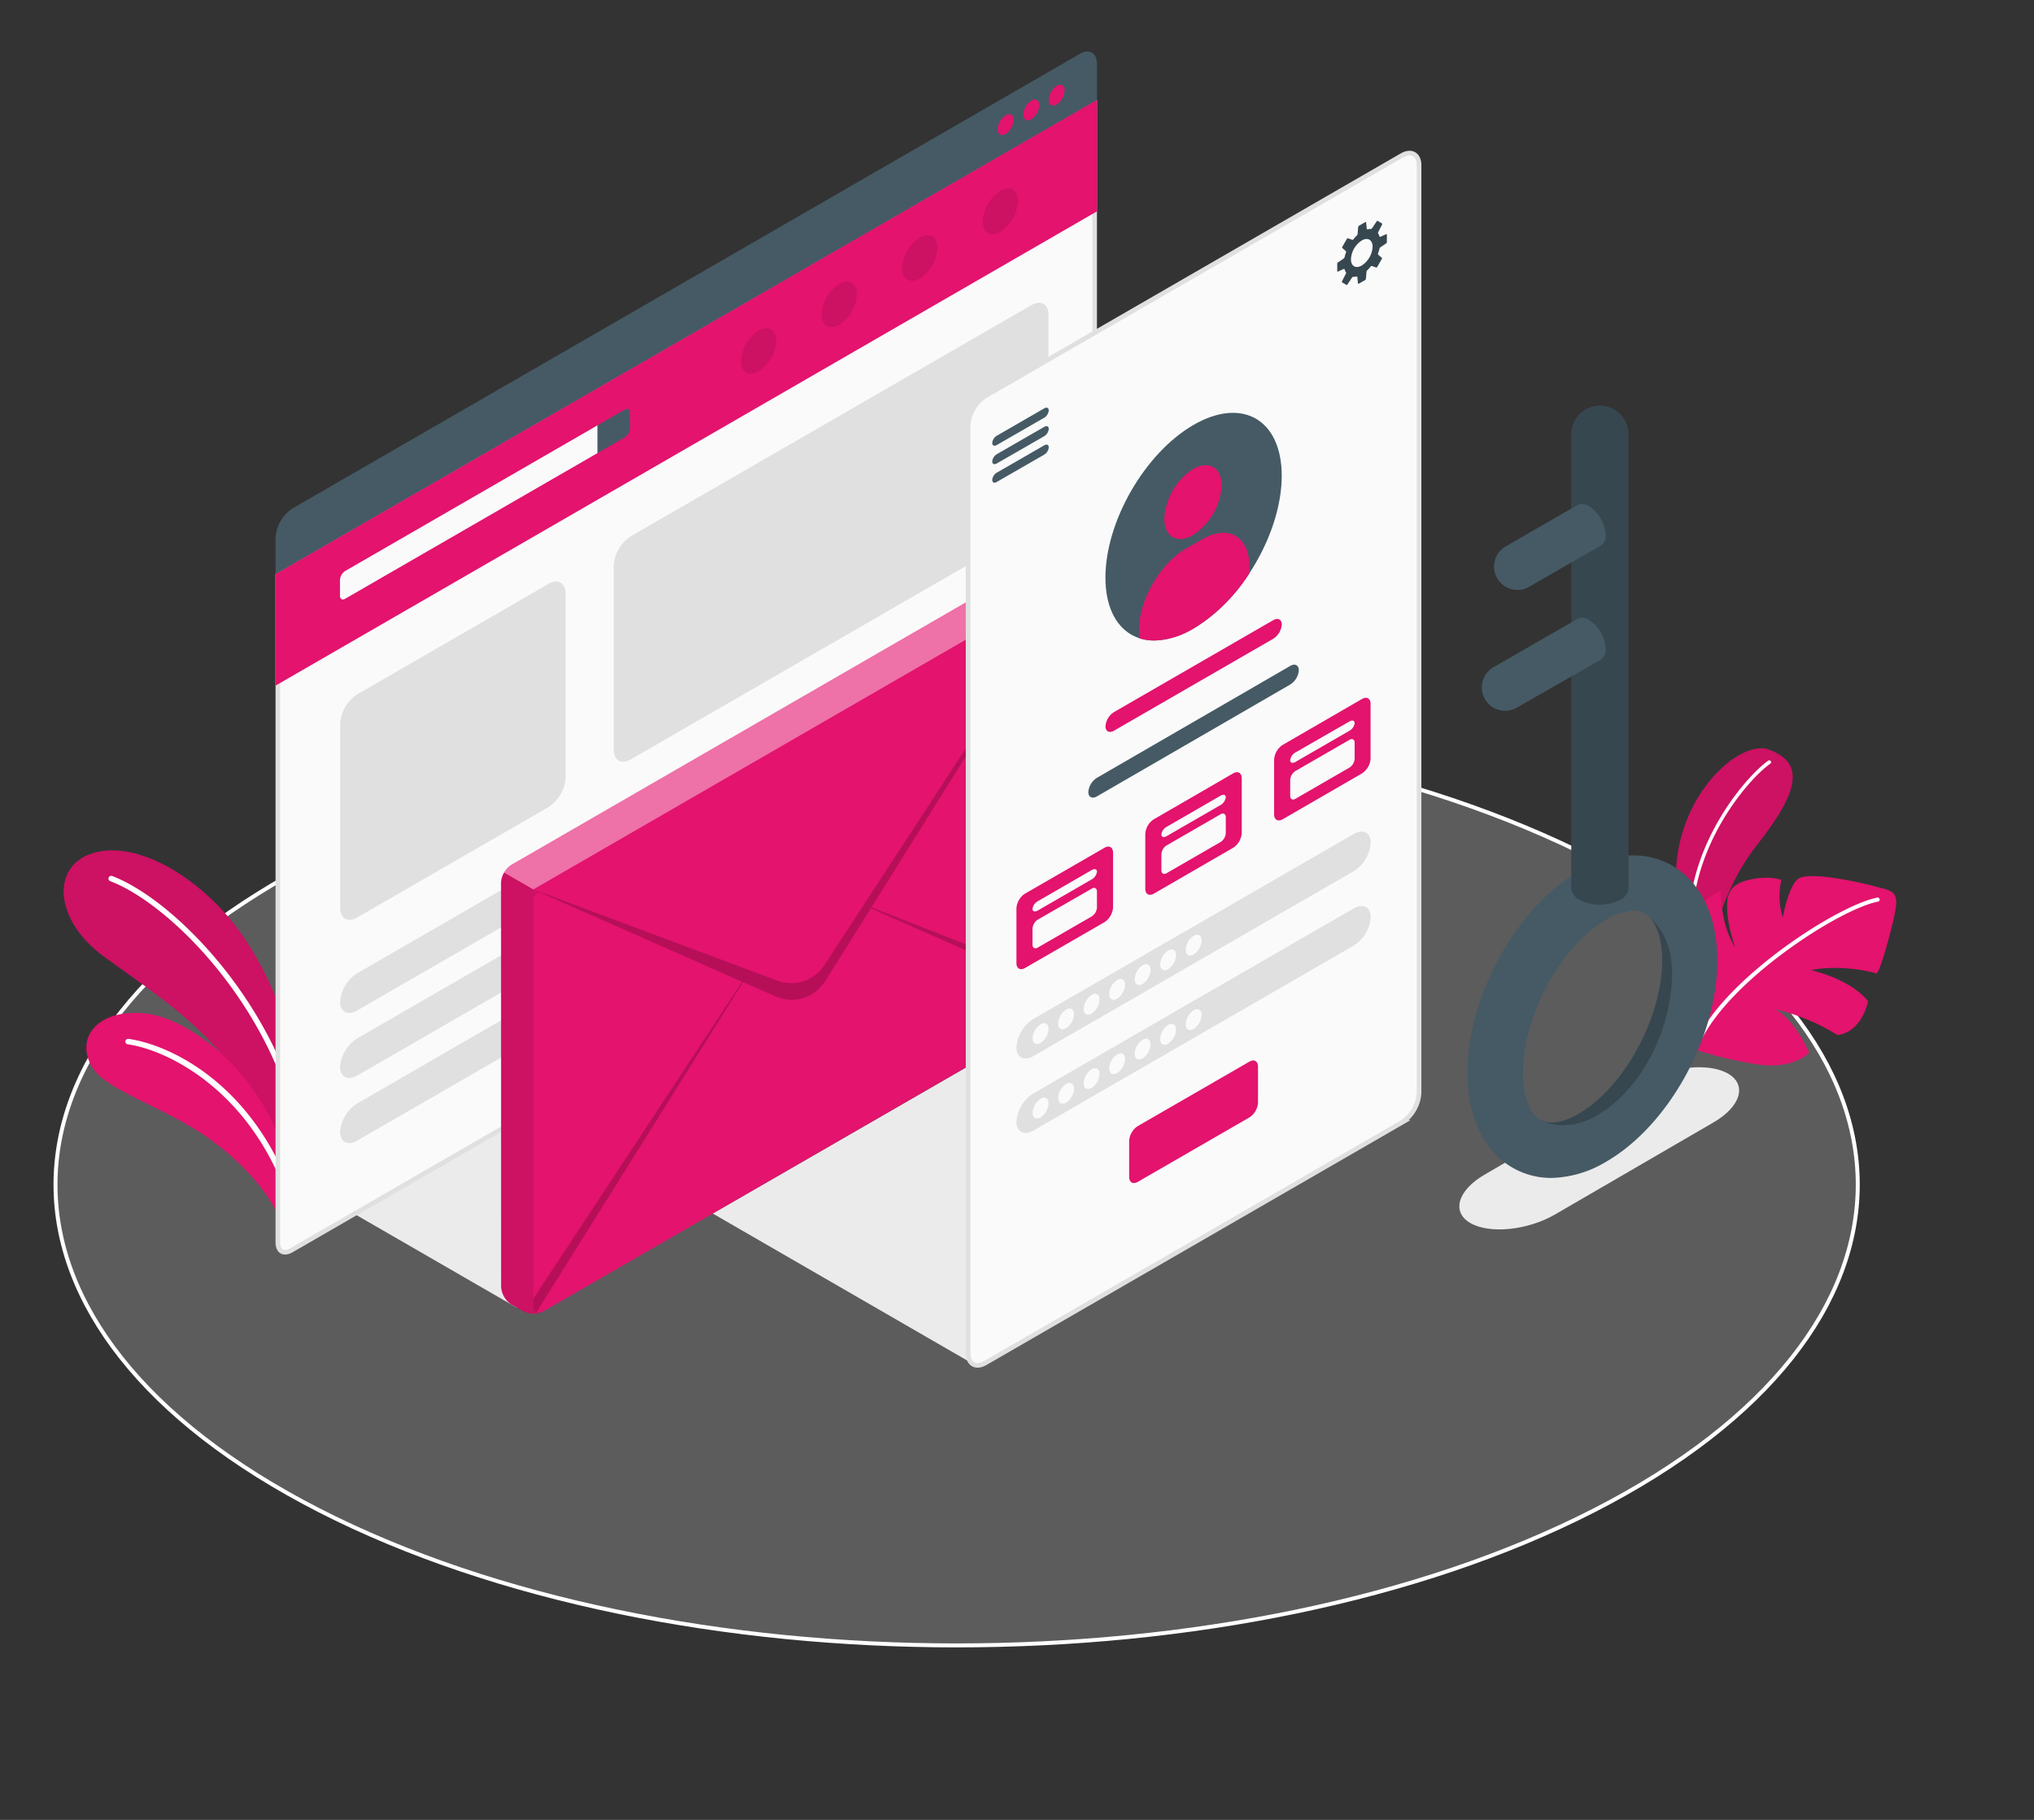<svg xmlns="http://www.w3.org/2000/svg" xmlns:xlink="http://www.w3.org/1999/xlink" width="513" height="459" viewBox="0 0 513 459">
  <rect x="0" y="0" width="513" height="459" fill="#333333" stroke="none"/>
  <defs>
    <clipPath id="clip-login_emailaddress-image">
      <rect width="513" height="459"/>
    </clipPath>
  </defs>
  <g id="login_emailaddress-image" clip-path="url(#clip-login_emailaddress-image)">
    <rect width="513" height="459" fill="rgba(255,255,255,0)"/>
    <g id="Group_216" data-name="Group 216" transform="translate(-384 -307)">
      <g id="freepik--Floor--inject-2" transform="translate(379.116 269.961)">
        <path id="freepik--floor--inject-2-2" data-name="freepik--floor--inject-2" d="M85.45,418c88.76,45.38,232.67,45.38,321.42,0s88.76-119,0-164.33-232.66-45.38-321.42,0S-3.3,372.63,85.45,418Z" fill="rgba(255,255,255,0.2)" stroke="#fff" stroke-width="1"/>
      </g>
      <g id="freepik--Shadows--inject-2" transform="translate(379.116 269.961)">
        <path id="freepik--Shadow--inject-2" d="M375.73,345.51c4.87,2.81,14.43,1.84,21.35-2.16L437,320.16c6.93-4,8.59-9.52,3.72-12.34S426.3,306,419.37,310l-39.9,23.21C372.54,337.18,370.87,342.7,375.73,345.51Z" fill="#ebebeb"/>
        <path id="freepik--shadow--inject-2-2" data-name="freepik--shadow--inject-2" d="M135.31,366.9,94.69,343.45,135.31,320Z" fill="#ebebeb"/>
        <path id="freepik--shadow--inject-2-3" data-name="freepik--shadow--inject-2" d="M250.12,380.93l-65.47-37.82,65.48-37.75Z" fill="#ebebeb"/>
      </g>
      <g id="freepik--Plants--inject-2" transform="translate(379.116 269.961)">
        <g id="freepik--plants--inject-2-2" data-name="freepik--plants--inject-2">
          <path id="Path_77" data-name="Path 77" d="M80.36,312.07c.12-9.5-6.52-29.27-16.23-41.72S39,248.69,28,252.32c-10.3,3.39-9.35,16.85,3,25.92s30.9,20.49,36.19,36l11.25,19Z" fill="#e3136e"/>
          <path id="Path_78" data-name="Path 78" d="M80.36,312.07c.12-9.5-6.52-29.27-16.23-41.72S39,248.69,28,252.32c-10.3,3.39-9.35,16.85,3,25.92s30.9,20.49,36.19,36l11.25,19Z" opacity="0.1"/>
          <path id="Path_79" data-name="Path 79" d="M80.91,325.08a.69.69,0,0,1-.62-.57c-6-32.51-31.9-59.19-47.53-65.2a.7.7,0,1,1,.5-1.3c15.93,6.13,42.33,33.25,48.39,66.25a.69.69,0,0,1-.55.81Z" fill="#fff"/>
          <path id="Path_80" data-name="Path 80" d="M75.82,345.78c-1.46-5.36-7.88-14.25-18.34-21.66-11.58-8.19-26.3-12.07-29.63-18.38-4-7.58,2.43-14.62,14.4-13S75.1,311,78.18,335.66Z" fill="#e3136e"/>
          <path id="Path_81" data-name="Path 81" d="M78.21,340.2a.7.7,0,0,1-.6-.46C68,311.83,46.92,301.82,37.12,300.43a.692.692,0,1,1,.19-1.37c10.84,1.54,31.81,11.74,41.62,40.22a.71.71,0,0,1-.43.89.74.74,0,0,1-.29.03Z" fill="#fff"/>
        </g>
        <g id="freepik--plants--inject-2-3" data-name="freepik--plants--inject-2">
          <path id="Path_82" data-name="Path 82" d="M434.93,285s1.33-20,13.13-34.9,11.08-21,2.94-24-27,14.95-22.84,38.9S434.93,285,434.93,285Z" fill="#e3136e"/>
          <path id="Path_83" data-name="Path 83" d="M434.93,285s1.33-20,13.13-34.9,11.08-21,2.94-24-27,14.95-22.84,38.9S434.93,285,434.93,285Z" opacity="0.1"/>
          <path id="Path_84" data-name="Path 84" d="M431.32,273.58a.47.47,0,0,1-.47-.43c-1.37-22.06,14.2-40.16,20-44.26a.45.45,0,0,1,.64.11.47.47,0,0,1-.11.65c-5.72,4-21,21.77-19.64,43.44a.47.47,0,0,1-.43.49Z" fill="#fff"/>
          <path id="Path_85" data-name="Path 85" d="M431.72,301.56A105.371,105.371,0,0,0,448,305.48c9.14,1.44,13.18-2.93,13.18-2.93s-3.6-8.57-8.79-11a51.109,51.109,0,0,1,15.86,6.51s5.58.09,7.8-8.43c0,0-3.3-5.13-14.4-7.9,0,0,6.75-1.7,16.48.78.73.29,3.84-10.72,4.78-15.8s-1.1-5-5.06-6.09-17.09-4-19.57-1.83-3.74,9.63-3.74,9.63a17.58,17.58,0,0,1-.37-9.44s-3.56-1.39-9.1.22c-4.52,1.31-4.74,4.39-4.54,7.87a33.87,33.87,0,0,0,2,8.84s-3.53-4.52-3.64-14.33c0,0-9.26,4.6-10.84,13.8C427.13,280.37,425.91,295,431.72,301.56Z" fill="#e3136e"/>
          <path id="Path_86" data-name="Path 86" d="M433.46,299.78a.53.53,0,0,0,.47-.29c7.37-15.33,34.8-33.14,44.62-35.05a.51.51,0,0,0,.41-.6.53.53,0,0,0-.61-.41c-10,1.95-37.86,20-45.35,35.61a.52.52,0,0,0,.24.69A.591.591,0,0,0,433.46,299.78Z" fill="#fff"/>
        </g>
      </g>
      <g id="freepik--computer-screen--inject-2" transform="translate(379.116 269.961)">
        <path id="Path_87" data-name="Path 87" d="M76.78,352.86c-1.13,0-1.81-.93-1.81-2.5V182.15L281,63.22V230.75a8.93,8.93,0,0,1-4,7L78.42,352.35A3.33,3.33,0,0,1,76.78,352.86Z" fill="#fafafa"/>
        <path id="Path_88" data-name="Path 88" d="M280.38,64.23V230.75a8.45,8.45,0,0,1-3.75,6.49L78.13,351.84a2.77,2.77,0,0,1-1.35.44c-1.11,0-1.23-1.35-1.23-1.92V182.49L280.38,64.23m1.17-2L74.38,181.81V350.36c0,2,1,3.09,2.4,3.09a3.919,3.919,0,0,0,1.93-.59L277.22,238.25a9.58,9.58,0,0,0,4.33-7.5V62.2Z" fill="#e0e0e0"/>
        <path id="Path_89" data-name="Path 89" d="M74.39,181.81v28.15L281.55,90.35V62.2Z" fill="#e3136e"/>
        <path id="Path_90" data-name="Path 90" d="M90.63,183.31v4c0,.82.59,1.16,1.3.75l63.69-36.77v-7L91.93,181.06a2.91,2.91,0,0,0-1.3,2.25Z" fill="#fafafa"/>
        <path id="Path_91" data-name="Path 91" d="M162.45,140.35c.72-.42,1.3-.08,1.3.75v4a2.89,2.89,0,0,1-1.3,2.25l-6.83,3.94v-7Z" fill="#455a64"/>
        <path id="Path_92" data-name="Path 92" d="M74.38,172.74a9.58,9.58,0,0,1,4.33-7.5L277.22,50.63c2.39-1.38,4.33-.26,4.33,2.5V62.2L74.38,181.81Z" fill="#455a64"/>
        <path id="Path_93" data-name="Path 93" d="M258.52,66.14a4.47,4.47,0,0,0-2,3.51c0,1.3.91,1.82,2,1.18a4.49,4.49,0,0,0,2-3.52C260.56,66,259.65,65.49,258.52,66.14Z" fill="#e3136e"/>
        <path id="Path_94" data-name="Path 94" d="M265,62.42a4.47,4.47,0,0,0-2,3.51c0,1.3.91,1.82,2,1.18a4.51,4.51,0,0,0,2-3.52C267,62.29,266.08,61.77,265,62.42Z" fill="#e3136e"/>
        <path id="Path_95" data-name="Path 95" d="M271.39,58.7a4.47,4.47,0,0,0-2,3.51c0,1.3.91,1.82,2,1.18a4.51,4.51,0,0,0,2-3.52C273.42,58.57,272.51,58.05,271.39,58.7Z" fill="#e3136e"/>
        <g id="Group_215" data-name="Group 215" opacity="0.1">
          <path id="Path_96" data-name="Path 96" d="M216.55,108.67a9.82,9.82,0,0,0-4.43,7.7c0,2.83,2,4,4.43,2.56a9.8,9.8,0,0,0,4.44-7.69C221,108.41,219,107.26,216.55,108.67Z"/>
          <path id="Path_97" data-name="Path 97" d="M196.25,120.4a9.8,9.8,0,0,0-4.44,7.69c0,2.83,2,4,4.44,2.57a9.82,9.82,0,0,0,4.43-7.7C200.68,120.13,198.7,119,196.25,120.4Z"/>
          <path id="Path_98" data-name="Path 98" d="M236.86,97a9.8,9.8,0,0,0-4.43,7.69c0,2.83,2,4,4.43,2.56a9.79,9.79,0,0,0,4.44-7.69C241.3,96.68,239.32,95.53,236.86,97Z"/>
          <path id="Path_99" data-name="Path 99" d="M257.18,85.2a9.8,9.8,0,0,0-4.44,7.69c0,2.83,2,4,4.44,2.56a9.8,9.8,0,0,0,4.44-7.69C261.62,84.93,259.63,83.78,257.18,85.2Z"/>
        </g>
        <path id="Path_100" data-name="Path 100" d="M95,212.15l48.21-27.84c2.39-1.38,4.33-.26,4.33,2.5V233.1a9.58,9.58,0,0,1-4.33,7.5L95,268.43c-2.39,1.38-4.33.26-4.33-2.5V219.65a9.58,9.58,0,0,1,4.33-7.5Z" fill="#e0e0e0"/>
        <path id="Path_101" data-name="Path 101" d="M164,172.28,265,114c2.39-1.39,4.33-.27,4.33,2.5v46.28a9.58,9.58,0,0,1-4.33,7.5L164,228.56c-2.39,1.38-4.33.26-4.33-2.5V179.78a9.58,9.58,0,0,1,4.33-7.5Z" fill="#e0e0e0"/>
        <path id="Path_102" data-name="Path 102" d="M95,282.5l76.64-44.25c2.4-1.38,4.34-.4,4.34,2.19a9.29,9.29,0,0,1-4.33,7.19L95,291.88c-2.39,1.38-4.33.4-4.33-2.19A9.29,9.29,0,0,1,95,282.5Z" fill="#e0e0e0"/>
        <path id="Path_103" data-name="Path 103" d="M95,298.92l76.64-44.25c2.4-1.38,4.34-.4,4.34,2.19a9.29,9.29,0,0,1-4.33,7.19L95,308.3c-2.39,1.38-4.33.4-4.33-2.19A9.29,9.29,0,0,1,95,298.92Z" fill="#e0e0e0"/>
        <path id="Path_104" data-name="Path 104" d="M95,315.33l76.64-44.25c2.4-1.38,4.34-.4,4.34,2.19a9.29,9.29,0,0,1-4.33,7.19L95,324.71c-2.39,1.38-4.33.4-4.33-2.19A9.29,9.29,0,0,1,95,315.33Z" fill="#e0e0e0"/>
      </g>
      <g id="freepik--Envelope--inject-2" transform="translate(379.116 269.961)">
        <g id="freepik--Letter--inject-2">
          <path id="Path_105" data-name="Path 105" d="M131.25,259.67a5.77,5.77,0,0,1,2.6-4.5l132.91-76.73a5.74,5.74,0,0,1,5.2,0l2.93,1.69a5.74,5.74,0,0,1,2.59,4.5V286.51a5.76,5.76,0,0,1-2.59,4.5L142,367.74a5.74,5.74,0,0,1-5.2,0l-2.93-1.69a5.76,5.76,0,0,1-2.6-4.5Z" fill="#e3136e"/>
          <path id="Path_106" data-name="Path 106" d="M132,257.11l7.38,4.26,137.33-79.3a5.47,5.47,0,0,0-1.83-1.95L272,178.44a5.7,5.7,0,0,0-5.18,0L133.85,255.17A5.38,5.38,0,0,0,132,257.11Z" fill="#fff" opacity="0.4"/>
          <path id="Path_107" data-name="Path 107" d="M131.25,259.67V361.55a5.76,5.76,0,0,0,2.6,4.5l2.93,1.69a3.832,3.832,0,0,0,.71.32,5.782,5.782,0,0,0,1.07.25,6.4,6.4,0,0,0,2.05-.08,3.8,3.8,0,0,0,.51-.13l.31-.12a1.58,1.58,0,0,1-1.25,0,1.8,1.8,0,0,1-.79-1.71V264.37a2.29,2.29,0,0,1,1.35-2.22l-1.35-.78L132,257.11A5.32,5.32,0,0,0,131.25,259.67Z" opacity="0.1"/>
          <path id="Path_108" data-name="Path 108" d="M139.39,261.37l61.55,23a10,10,0,0,0,11.87-3.91l9.88-15.14,54.52-83.53-52.55,84.1,52.82,20.67a5.37,5.37,0,0,1-.81,2.59l-52.15-23L213,284.5a10,10,0,0,1-12.52,3.84l-8.18-3.61L140.18,368a1.8,1.8,0,0,1-.79-1.71V364.6l52.68-79.93Z" opacity="0.2"/>
        </g>
      </g>
      <g id="freepik--mobile-screen--inject-2" transform="translate(379.116 269.961)">
        <path id="Path_109" data-name="Path 109" d="M249.05,144.41v233.9c0,2.76,1.94,3.88,4.33,2.5l105.08-60.67a9.58,9.58,0,0,0,4.33-7.5V78.74c0-2.76-1.94-3.88-4.33-2.5L253.38,136.91a9.56,9.56,0,0,0-4.33,7.5Z" fill="#fafafa" stroke="#e0e0e0" stroke-miterlimit="10" stroke-width="1.17"/>
        <path id="Path_110" data-name="Path 110" d="M255.14,148.76a2.39,2.39,0,0,1,1.13-1.82l12-6.91c.62-.36,1.12-.12,1.12.53a2.38,2.38,0,0,1-1.12,1.82l-12,6.91C255.65,149.65,255.14,149.41,255.14,148.76Z" fill="#455a64"/>
        <path id="Path_111" data-name="Path 111" d="M255.14,153.42a2.38,2.38,0,0,1,1.13-1.82l12-6.91c.62-.36,1.12-.12,1.12.52a2.38,2.38,0,0,1-1.12,1.83l-12,6.9C255.65,154.3,255.14,154.07,255.14,153.42Z" fill="#455a64"/>
        <path id="Path_112" data-name="Path 112" d="M255.14,158.08a2.38,2.38,0,0,1,1.13-1.82l12-6.91c.62-.36,1.12-.13,1.12.52a2.36,2.36,0,0,1-1.12,1.82l-12,6.91C255.65,159,255.14,158.73,255.14,158.08Z" fill="#455a64"/>
        <path id="Path_113" data-name="Path 113" d="M354.67,98.1V96.23a.13.13,0,0,0-.19-.12l-1.44.65a.17.17,0,0,1-.24-.11,3.069,3.069,0,0,0-.32-.71.39.39,0,0,1,0-.35l1-1.94a.21.21,0,0,0-.09-.28l-1-.6a.22.22,0,0,0-.28.07l-1.2,1.8a.37.37,0,0,1-.31.15,3.56,3.56,0,0,0-.78.08.17.17,0,0,1-.22-.15l-.16-1.57a.116.116,0,0,0-.19-.1l-1.62.93a.43.43,0,0,0-.19.3l-.16,1.8a.651.651,0,0,1-.17.34,9,9,0,0,0-.9,1,.3.3,0,0,1-.32.09l-1-.36a.25.25,0,0,0-.29.11l-1.19,2.06a.26.26,0,0,0,.05.3l.84.72a.32.32,0,0,1,.08.32,10.062,10.062,0,0,0-.38,1.26.62.62,0,0,1-.2.31l-1.48,1a.44.44,0,0,0-.17.32v1.86a.12.12,0,0,0,.19.12l1.44-.65a.18.18,0,0,1,.24.12,3.07,3.07,0,0,0,.32.71.39.39,0,0,1,0,.35l-1,1.93a.23.23,0,0,0,.09.29l1,.6a.22.22,0,0,0,.28-.07l1.2-1.8a.37.37,0,0,1,.31-.15,3.56,3.56,0,0,0,.78-.08.17.17,0,0,1,.22.15l.16,1.57c0,.11.09.16.19.1l1.62-.93a.46.46,0,0,0,.19-.31l.16-1.8a.59.59,0,0,1,.17-.33,9,9,0,0,0,.9-1,.3.3,0,0,1,.32-.09l1,.36a.25.25,0,0,0,.29-.11l1.19-2.06a.26.26,0,0,0-.06-.31l-.83-.71a.32.32,0,0,1-.08-.32,10.056,10.056,0,0,0,.38-1.26.54.54,0,0,1,.2-.31l1.48-1A.46.46,0,0,0,354.67,98.1Zm-6.33,5.9c-1.51.88-2.73.17-2.73-1.57a6,6,0,0,1,2.73-4.74c1.51-.87,2.73-.16,2.73,1.58a6,6,0,0,1-2.73,4.73Z" fill="#37474f"/>
        <path id="Path_114" data-name="Path 114" d="M305.92,144.2c12.28-7.09,22.23-1.34,22.23,12.84s-9.95,31.41-22.23,38.5-22.23,1.34-22.23-12.83S293.64,151.29,305.92,144.2Z" fill="#455a64"/>
        <path id="Path_115" data-name="Path 115" d="M305.77,155.36c4-2.3,7.21-.44,7.21,4.16A15.94,15.94,0,0,1,305.77,172c-4,2.3-7.22.44-7.22-4.16a15.93,15.93,0,0,1,7.22-12.48Z" fill="#e3136e"/>
        <path id="Path_116" data-name="Path 116" d="M320,179.88c0-7.55-5.31-10.62-11.85-6.84L304,175.4c-6.54,3.78-11.85,13-11.85,20.53V198a12.43,12.43,0,0,0,3.82.59,20.14,20.14,0,0,0,9.91-3A43.81,43.81,0,0,0,320,181.64Z" fill="#e3136e"/>
        <path id="Path_117" data-name="Path 117" d="M285.86,216.63,326,193.46c1.19-.69,2.16-.2,2.16,1.1a4.65,4.65,0,0,1-2.16,3.59l-40.13,23.17c-1.2.7-2.17.2-2.17-1.09A4.64,4.64,0,0,1,285.86,216.63Z" fill="#e3136e"/>
        <path id="Path_118" data-name="Path 118" d="M281.55,233.21,330.29,205c1.2-.69,2.17-.2,2.17,1.1a4.64,4.64,0,0,1-2.17,3.59L281.55,237.9c-1.2.69-2.17.2-2.17-1.1A4.64,4.64,0,0,1,281.55,233.21Z" fill="#455a64"/>
        <path id="Path_119" data-name="Path 119" d="M331.59,227.74l13.65-7.88c.72-.41,1.3-.22,1.3.43a2.61,2.61,0,0,1-1.3,1.92l-13.65,7.88c-.71.41-1.3.22-1.3-.42A2.64,2.64,0,0,1,331.59,227.74Z" fill="#37474f"/>
        <path id="Path_120" data-name="Path 120" d="M263.4,262.43l20.05-11.57c1.19-.69,2.16-.13,2.16,1.25v13.76a4.8,4.8,0,0,1-2.16,3.75L263.4,281.19c-1.19.69-2.16.13-2.16-1.25V266.18A4.8,4.8,0,0,1,263.4,262.43Z" fill="#e3136e"/>
        <path id="Path_121" data-name="Path 121" d="M266.6,264.35l13.65-7.88c.72-.41,1.3-.22,1.3.42a2.61,2.61,0,0,1-1.3,1.93L266.6,266.7c-.72.41-1.3.22-1.3-.42A2.61,2.61,0,0,1,266.6,264.35Z" fill="#fafafa"/>
        <path id="Path_122" data-name="Path 122" d="M265.3,271.29v4c0,.83.58,1.16,1.3.75l13.65-7.88a2.87,2.87,0,0,0,1.3-2.25v-4c0-.83-.58-1.16-1.3-.75L266.6,269A2.89,2.89,0,0,0,265.3,271.29Z" fill="#fafafa"/>
        <path id="Path_123" data-name="Path 123" d="M295.9,243.67l20-11.57c1.2-.69,2.17-.13,2.17,1.25v13.76a4.78,4.78,0,0,1-2.17,3.75l-20,11.57c-1.2.69-2.16.13-2.16-1.25V247.42a4.77,4.77,0,0,1,2.16-3.75Z" fill="#e3136e"/>
        <path id="Path_124" data-name="Path 124" d="M299.1,245.59l13.65-7.88c.71-.41,1.29-.22,1.29.42a2.63,2.63,0,0,1-1.29,1.93l-13.65,7.88c-.72.41-1.3.22-1.3-.43a2.61,2.61,0,0,1,1.3-1.92Z" fill="#fafafa"/>
        <path id="Path_125" data-name="Path 125" d="M297.8,252.53v4c0,.83.58,1.16,1.3.75l13.65-7.88a2.89,2.89,0,0,0,1.29-2.25v-4c0-.83-.59-1.16-1.3-.75l-13.65,7.88a2.87,2.87,0,0,0-1.29,2.25Z" fill="#fafafa"/>
        <path id="Path_126" data-name="Path 126" d="M328.4,224.91l20-11.58c1.19-.69,2.16-.13,2.16,1.25v13.77a4.8,4.8,0,0,1-2.16,3.75l-20,11.57c-1.2.69-2.17.13-2.17-1.25V228.66a4.78,4.78,0,0,1,2.17-3.75Z" fill="#e3136e"/>
        <path id="Path_127" data-name="Path 127" d="M331.59,226.83,345.24,219c.72-.42,1.3-.23,1.3.42a2.58,2.58,0,0,1-1.3,1.92l-13.65,7.88c-.71.42-1.3.23-1.3-.42A2.61,2.61,0,0,1,331.59,226.83Z" fill="#fafafa"/>
        <path id="Path_128" data-name="Path 128" d="M330.29,233.77v4c0,.82.59,1.16,1.3.75l13.65-7.89a2.86,2.86,0,0,0,1.3-2.25v-4c0-.83-.58-1.17-1.3-.75l-13.65,7.88A2.88,2.88,0,0,0,330.29,233.77Z" fill="#fafafa"/>
        <path id="Path_129" data-name="Path 129" d="M265.57,294l80.7-46.59c2.4-1.38,4.33-.4,4.33,2.19a9.26,9.26,0,0,1-4.33,7.19l-80.7,46.59c-2.39,1.38-4.33.4-4.33-2.19A9.29,9.29,0,0,1,265.57,294Z" fill="#e0e0e0"/>
        <path id="Path_130" data-name="Path 130" d="M265.57,312.77l80.7-46.59c2.4-1.38,4.33-.4,4.33,2.19a9.26,9.26,0,0,1-4.33,7.19l-80.7,46.6c-2.39,1.38-4.33.4-4.33-2.2a9.29,9.29,0,0,1,4.33-7.19Z" fill="#e0e0e0"/>
        <path id="Path_131" data-name="Path 131" d="M291.84,321.06,320,304.8c1.2-.69,2.17-.13,2.17,1.25v9.07a4.78,4.78,0,0,1-2.17,3.75l-28.16,16.26c-1.2.69-2.17.13-2.17-1.25v-9.07a4.78,4.78,0,0,1,2.17-3.75Z" fill="#e3136e"/>
        <path id="Path_132" data-name="Path 132" d="M267.33,295.39a4.49,4.49,0,0,0-2,3.52c0,1.29.91,1.82,2,1.17a4.49,4.49,0,0,0,2-3.52C269.36,295.27,268.45,294.74,267.33,295.39Z" fill="#fafafa"/>
        <path id="Path_133" data-name="Path 133" d="M273.77,291.67a4.47,4.47,0,0,0-2,3.52c0,1.29.9,1.82,2,1.17a4.49,4.49,0,0,0,2-3.52C275.8,291.55,274.89,291,273.77,291.67Z" fill="#fafafa"/>
        <path id="Path_134" data-name="Path 134" d="M280.2,288a4.49,4.49,0,0,0-2,3.52c0,1.29.91,1.82,2,1.17a4.49,4.49,0,0,0,2-3.52C282.23,287.83,281.32,287.3,280.2,288Z" fill="#fafafa"/>
        <path id="Path_135" data-name="Path 135" d="M286.64,284.23a4.48,4.48,0,0,0-2,3.52c0,1.29.91,1.82,2,1.17a4.49,4.49,0,0,0,2-3.52C288.67,284.11,287.76,283.58,286.64,284.23Z" fill="#fafafa"/>
        <path id="Path_136" data-name="Path 136" d="M293.07,280.51a4.49,4.49,0,0,0-2,3.52c0,1.29.91,1.82,2,1.17a4.49,4.49,0,0,0,2-3.52C295.1,280.39,294.19,279.86,293.07,280.51Z" fill="#fafafa"/>
        <path id="Path_137" data-name="Path 137" d="M299.5,276.79a4.49,4.49,0,0,0-2,3.52c0,1.29.91,1.82,2,1.17a4.47,4.47,0,0,0,2-3.52C301.53,276.67,300.63,276.14,299.5,276.79Z" fill="#fafafa"/>
        <path id="Path_138" data-name="Path 138" d="M305.94,273.07a4.49,4.49,0,0,0-2,3.52c0,1.29.91,1.82,2,1.17a4.49,4.49,0,0,0,2-3.52C308,273,307.06,272.42,305.94,273.07Z" fill="#fafafa"/>
        <path id="Path_139" data-name="Path 139" d="M267.33,314.17a4.51,4.51,0,0,0-2,3.52c0,1.3.91,1.82,2,1.17a4.47,4.47,0,0,0,2-3.51C269.36,314.05,268.45,313.53,267.33,314.17Z" fill="#fafafa"/>
        <path id="Path_140" data-name="Path 140" d="M273.77,310.45a4.48,4.48,0,0,0-2,3.52c0,1.3.9,1.82,2,1.17a4.47,4.47,0,0,0,2-3.51C275.8,310.33,274.89,309.81,273.77,310.45Z" fill="#fafafa"/>
        <path id="Path_141" data-name="Path 141" d="M280.2,306.73a4.51,4.51,0,0,0-2,3.52c0,1.3.91,1.82,2,1.17a4.47,4.47,0,0,0,2-3.51C282.23,306.61,281.32,306.08,280.2,306.73Z" fill="#fafafa"/>
        <path id="Path_142" data-name="Path 142" d="M286.64,303a4.49,4.49,0,0,0-2,3.52c0,1.3.91,1.82,2,1.17a4.47,4.47,0,0,0,2-3.51C288.67,302.89,287.76,302.36,286.64,303Z" fill="#fafafa"/>
        <path id="Path_143" data-name="Path 143" d="M293.07,299.29a4.49,4.49,0,0,0-2,3.52c0,1.3.91,1.82,2,1.17a4.47,4.47,0,0,0,2-3.51C295.1,299.17,294.19,298.64,293.07,299.29Z" fill="#fafafa"/>
        <path id="Path_144" data-name="Path 144" d="M299.5,295.57a4.49,4.49,0,0,0-2,3.52c0,1.3.91,1.82,2,1.17a4.45,4.45,0,0,0,2-3.52C301.53,295.45,300.63,294.92,299.5,295.57Z" fill="#fafafa"/>
        <path id="Path_145" data-name="Path 145" d="M305.94,291.85a4.49,4.49,0,0,0-2,3.52c0,1.3.91,1.82,2,1.17a4.48,4.48,0,0,0,2-3.52C308,291.73,307.06,291.2,305.94,291.85Z" fill="#fafafa"/>
      </g>
      <g id="freepik--Key--inject-2" transform="translate(379.116 269.961)">
        <path id="Path_146" data-name="Path 146" d="M396.19,334.13a19.451,19.451,0,0,1-9.85-2.6c-7.21-4.17-11.34-12.87-11.34-23.9,0-19.38,12.32-41.67,28-50.75,8.47-4.89,16.88-5.42,23.69-1.49,7.2,4.16,11.34,12.87,11.34,23.89,0,19.38-12.32,41.68-28.05,50.76a27.9,27.9,0,0,1-13.79,4.09Zm20.66-67.38A14.76,14.76,0,0,0,410,269c-11.4,6.55-21,24.26-21,38.63,0,5.82,1.63,10.24,4.36,11.81,3.11,1.8,7.44-.16,9.73-1.49,11.43-6.59,21.07-24.3,21.07-38.67,0-5.82-1.63-10.23-4.36-11.81a5.68,5.68,0,0,0-2.95-.72Z" fill="#455a64"/>
        <path id="Path_147" data-name="Path 147" d="M426.61,282.38c0-10.89-6.86-14.91-6.86-14.91h0c2.73,1.58,4.36,6,4.36,11.81,0,14.37-9.64,32.08-21.07,38.67-2.29,1.33-6.61,3.29-9.73,1.49,0,0,5.79,3.6,13.79-.77C418.68,312.36,426.61,296.75,426.61,282.38Z" fill="#37474f"/>
        <path id="Path_148" data-name="Path 148" d="M415.61,146.29a7.22,7.22,0,0,0-14.43,0h0V261h0a3.61,3.61,0,0,0,2.11,3,11.31,11.31,0,0,0,10.2,0,3.6,3.6,0,0,0,2.12-3h0V146.31h0Z" fill="#37474f"/>
        <path id="Path_149" data-name="Path 149" d="M409.85,171.93a9.22,9.22,0,0,0-4.17-7.22,2.9,2.9,0,0,0-3-.26h0L384.9,174.7l-.43.25a.67.67,0,0,0-.18.11,6.247,6.247,0,0,0-.85.69,5.9,5.9,0,0,0,6.95,9.38l.34-.2,17.91-10.31h0a2.93,2.93,0,0,0,1.21-2.69Z" fill="#455a64"/>
        <path id="Path_150" data-name="Path 150" d="M409.85,200.65a9.22,9.22,0,0,0-4.17-7.21,2.88,2.88,0,0,0-3-.27h0l-20.86,12-.43.25a.78.78,0,0,0-.18.11,5.691,5.691,0,0,0-.85.69,5.92,5.92,0,0,0,1.32,9.38,6,6,0,0,0,2.82.7,5.88,5.88,0,0,0,2.81-.7c.12-.06.23-.14.34-.2l21-12h0a2.93,2.93,0,0,0,1.2-2.75Z" fill="#455a64"/>
      </g>
    </g>
  </g>
</svg>
